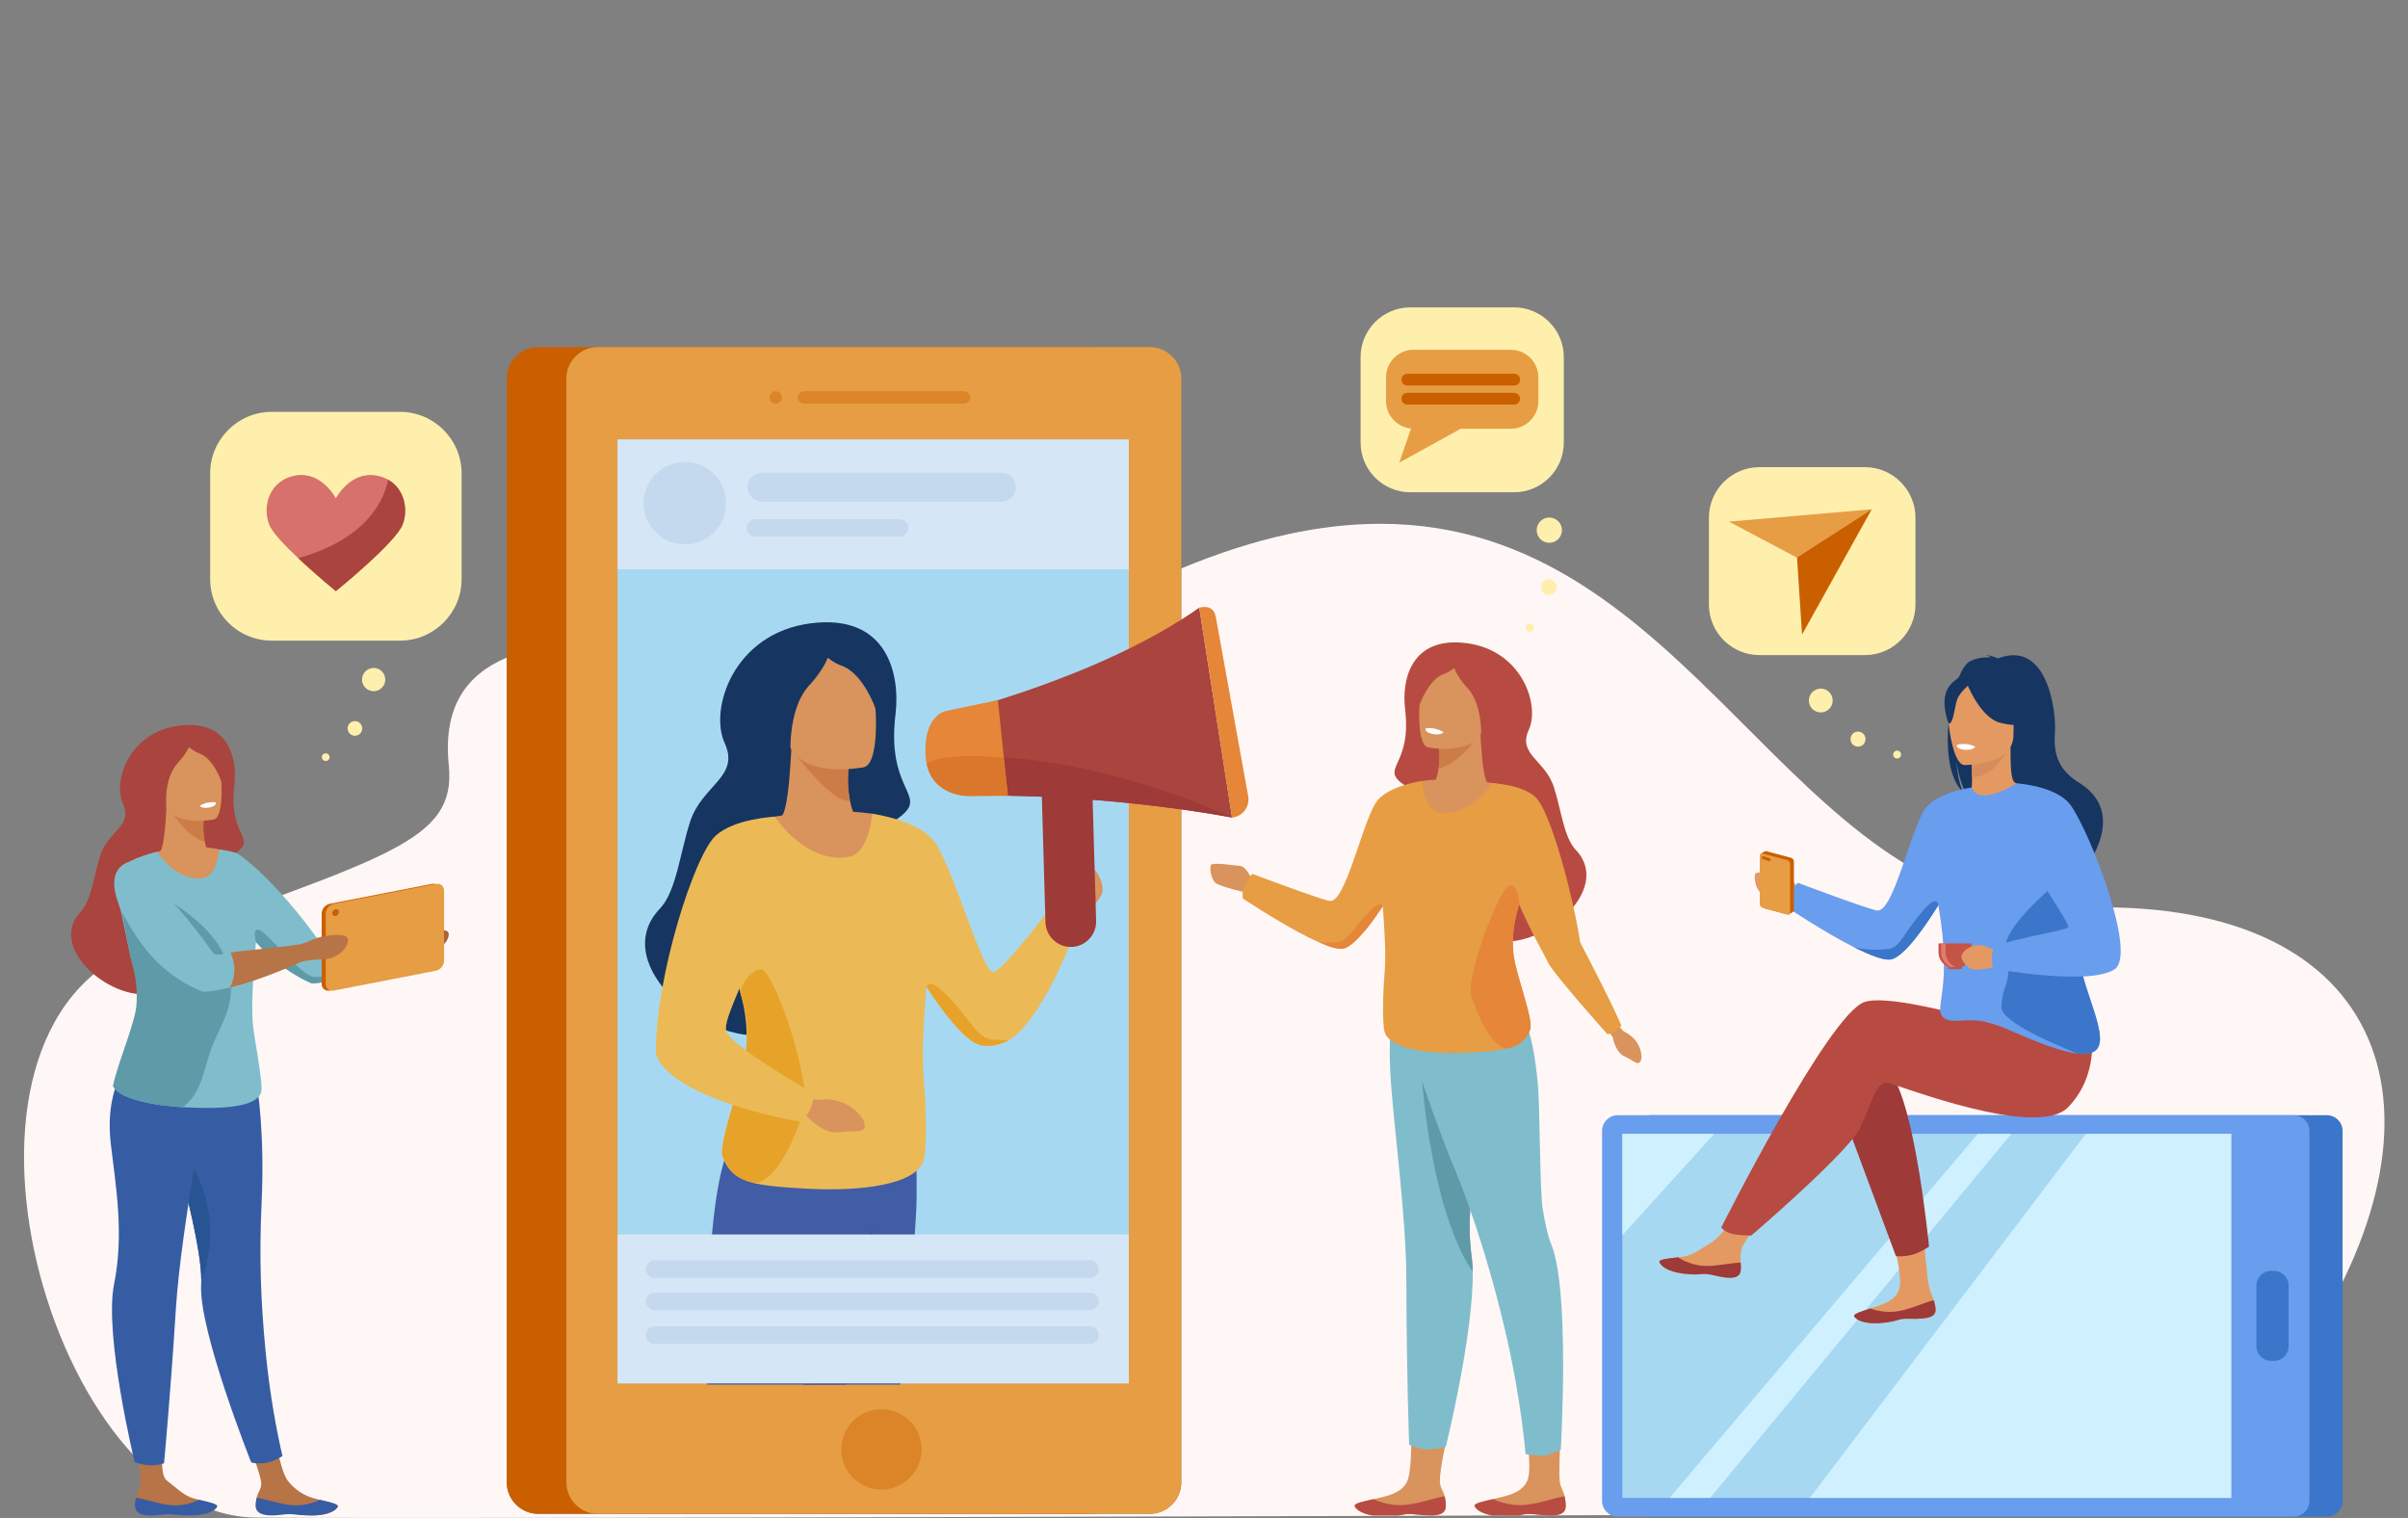 <?xml version="1.0" encoding="UTF-8" standalone="no"?>
<!-- Created with Inkscape (http://www.inkscape.org/) -->

<svg
   xmlns:dc="http://purl.org/dc/elements/1.1/"
   xmlns:cc="http://creativecommons.org/ns#"
   xmlns:rdf="http://www.w3.org/1999/02/22-rdf-syntax-ns#"
   xmlns:svg="http://www.w3.org/2000/svg"
   xmlns="http://www.w3.org/2000/svg"
   xmlns:sodipodi="http://sodipodi.sourceforge.net/DTD/sodipodi-0.dtd"
   xmlns:inkscape="http://www.inkscape.org/namespaces/inkscape"
   version="1.1"
   id="svg2274"
   xml:space="preserve"
   width="4600"
   height="2900"
   viewBox="0 0 4600 2900"
   sodipodi:docname="nostri_libri.svg"
   inkscape:version="0.92.4 (5da689c313, 2019-01-14)"><rect x="0" y="0" width="4600" height="2900" fill="#808080" stroke="none"/><defs
     id="defs2278"><clipPath
       clipPathUnits="userSpaceOnUse"
       id="clipPath2370"><path
         d="M 9847.74,3539.3 H 16785.9 V 16346.6 H 9847.74 Z"
         id="path2368"
         inkscape:connector-curvature="0" /></clipPath></defs><sodipodi:namedview
     pagecolor="#ffffff"
     bordercolor="#666666"
     borderopacity="1"
     objecttolerance="10"
     gridtolerance="10"
     guidetolerance="10"
     inkscape:pageopacity="0"
     inkscape:pageshadow="2"
     inkscape:window-width="1699"
     inkscape:window-height="1056"
     id="namedview2276"
     showgrid="false"
     fit-margin-top="0"
     fit-margin-left="0"
     fit-margin-right="0"
     fit-margin-bottom="0"
     inkscape:zoom="0.15171429"
     inkscape:cx="2421.6824"
     inkscape:cy="199.11111"
     inkscape:window-x="129"
     inkscape:window-y="0"
     inkscape:window-maximized="1"
     inkscape:current-layer="g2282" /><g
     id="g2282"
     inkscape:groupmode="layer"
     inkscape:label="ink_ext_XXXXXX"
     transform="matrix(1.333,0,0,-1.333,-239.044,3125.253)"><g
       id="g10083"
       transform="matrix(1.056,0,0,1.056,-59.111,-345.733)"
       style="stroke-width:0.947"><path
         inkscape:connector-curvature="0"
         id="path2292"
         style="fill:#fff7f6;fill-opacity:1;fill-rule:nonzero;stroke:none;stroke-width:0.203"
         d="m 789.359,487.584 c -100.72,0 -176.571,0.15 -216.267,0.5 -277.107,2.45 -463.052,660.011 -155.956,774.481 328.959,122.615 428.501,141.251 417.681,246.79 -8.039,78.439 23.535,122.57 78.699,145.857 V 535.884 c 0,-23.48 19.219,-42.7 42.705,-42.7 h 80.891 v 0 h 749.096 c 23.48,0 42.7,19.22 42.7,42.7 V 1776.168 c 102.429,42.623 191.361,60.6 270.139,60.6 212.288,0 351.004,-130.568 481.776,-261.113 130.815,-130.562 253.706,-261.13 434.499,-261.119 6.531,0 13.148,0.18 19.85,0.52 15.246,0.79 30.064,1.18 44.497,1.18 395.955,0 489.81,-293.051 255.034,-625.552 -134.305,-190.239 -448.654,-197.709 -448.654,-197.709 0,0 -1494.291,-5.39 -2096.691,-5.39"
         inkscape:label="nuvola" /><path
         d="m 572.929,502.894 c 0.934,-11.56 17.251,-11.56 35.75,-9.28 18.499,2.29 13.611,-2.43 39.538,-2.6 25.926,-0.17 34.798,8.46 36.025,12.18 1.095,3.29 -11.412,5.97 -24.792,9.12 -1.684,0.39 -3.373,0.8 -5.062,1.21 -15.089,3.72 -28.128,11.88 -38.104,24.67 -11.246,14.41 -21.525,80.02 -21.525,80.02 l -40.515,-7.56 c 0,0 23.583,-56.24 26.002,-74.68 1.085,-8.28 -4.8,-13.8 -6.179,-21.04 -0.738,-3.94 -1.472,-7.97 -1.138,-12.04"
         style="fill:#b77446;fill-opacity:1;fill-rule:nonzero;stroke:none;stroke-width:0.095"
         id="path2294"
         inkscape:connector-curvature="0" /><path
         d="m 607.346,491.884 c 18.499,2.29 14.944,-0.7 40.871,-0.87 25.926,-0.17 34.798,8.46 36.025,12.18 1.095,3.29 -11.412,5.97 -24.792,9.12 l -0.158,-0.25 c 0,0 -16.625,-9.08 -37.99,-7.09 -17.413,1.61 -35.221,8.75 -47.235,9.96 -0.738,-3.94 -1.472,-7.97 -1.138,-12.04 0.934,-11.56 15.918,-13.3 34.417,-11.01"
         style="fill:#365da4;fill-opacity:1;fill-rule:nonzero;stroke:none;stroke-width:0.095"
         id="path2296"
         inkscape:connector-curvature="0" /><path
         d="m 609.153,571.594 c 0,0 -10.612,-7.02 -20.59,-8.84 -14.966,-2.72 -21.913,0.3 -21.913,0.3 0,0 -71.982,180.73 -67.873,241.8 0.1,1.47 0.154,3.03 0.173,4.68 0.117,10.6 -1.407,24.72 -4.037,40.97 -0.97,5.96 -2.086,12.2 -3.329,18.66 -2.884,15.06 -6.458,31.3 -10.385,47.87 -1.724,7.29 -3.529,14.64 -5.361,21.99 -18.095,72.26 -40.208,143.48 -40.208,143.48 0,0 129.895,42.43 137.242,2.77 2.821,-15.22 12.208,-76.12 7.982,-169.23 -3.411,-74.96 -1.207,-133.43 5.269,-201.28 5.697,-59.59 15.438,-110.85 23.03,-143.17"
         style="fill:#365da4;fill-opacity:1;fill-rule:nonzero;stroke:none;stroke-width:0.095"
         id="path2298"
         inkscape:connector-curvature="0" /><path
         d="m 498.95,809.534 c 0.117,10.6 -1.407,24.72 -4.037,40.97 -0.97,5.96 -2.086,12.2 -3.329,18.66 -2.884,15.06 -6.458,31.3 -10.385,47.87 -1.724,7.29 -3.529,14.64 -5.361,21.99 2.567,22.05 4.635,37.18 4.635,37.18 0,0 53.932,-73.25 18.477,-166.67"
         style="fill:#285493;fill-opacity:1;fill-rule:nonzero;stroke:none;stroke-width:0.095"
         id="path2300"
         inkscape:connector-curvature="0" /><path
         d="m 409.059,502.894 c 0.935,-11.56 17.252,-11.56 35.75,-9.28 18.499,2.29 13.612,-2.43 39.538,-2.6 25.927,-0.17 34.799,8.46 36.026,12.18 1.095,3.29 -11.412,5.97 -24.793,9.12 -1.683,0.39 -3.372,0.8 -5.061,1.21 -15.09,3.72 -25.146,14.92 -38.105,24.67 -12.275,9.23 -3.687,54.02 -3.687,54.02 l -38.095,13.6 c 0,0 5.745,-45.05 5.745,-69.84 0,-8.35 -4.8,-13.8 -6.179,-21.04 -0.738,-3.94 -1.473,-7.97 -1.139,-12.04"
         style="fill:#b77446;fill-opacity:1;fill-rule:nonzero;stroke:none;stroke-width:0.095"
         id="path2302"
         inkscape:connector-curvature="0" /><path
         d="m 442.784,491.754 c 18.499,2.29 15.637,-0.57 41.563,-0.74 25.927,-0.17 34.799,8.46 36.026,12.18 1.095,3.29 -11.412,5.97 -24.793,9.12 l -0.157,-0.25 c 0,0 -16.626,-9.08 -37.99,-7.09 -17.413,1.61 -35.222,8.75 -47.235,9.96 -0.738,-3.94 -1.473,-7.97 -1.139,-12.04 0.935,-11.56 15.225,-13.42 33.725,-11.14"
         style="fill:#365da4;fill-opacity:1;fill-rule:nonzero;stroke:none;stroke-width:0.095"
         id="path2304"
         inkscape:connector-curvature="0" /><path
         d="m 513.876,1096.644 c 0,0 -42.261,-210.63 -49.4,-325.26 -7.139,-114.63 -16.051,-209.54 -16.051,-209.54 0,0 -9.222,-3.33 -19.804,-2.72 -11.172,0.64 -20.029,4.08 -20.029,4.08 0,0 -41.886,172.47 -28.013,241.51 13.873,69.04 2.316,132.72 -4.343,189.98 -9.549,82.11 27.191,120.27 52.839,146.29 25.963,26.33 84.801,-44.34 84.801,-44.34"
         style="fill:#365da4;fill-opacity:1;fill-rule:nonzero;stroke:none;stroke-width:0.095"
         id="path2306"
         inkscape:connector-curvature="0" /><path
         d="m 543.827,1482.414 c 4.199,34.29 -6.51,89.16 -74.952,80.4 -68.442,-8.77 -90.01,-76.04 -76.207,-105.94 13.803,-29.91 -19.87,-37.12 -30.442,-69.28 -9.081,-27.63 -12.247,-61.94 -26.942,-77.33 -47.381,-49.64 45.487,-125.97 101.472,-109.87 101.974,29.31 115.109,33.69 111.488,113.81 -1.855,41.05 -33.793,56.96 -13.514,68.84 48.987,28.69 -0.404,21.78 9.097,99.37"
         style="fill:#aa443e;fill-opacity:1;fill-rule:nonzero;stroke:none;stroke-width:0.095"
         id="path2308"
         inkscape:connector-curvature="0" /><path
         d="m 523.108,1372.294 -20.244,-30.37 -40.789,2.01 -18.84,48.7 c 0,0 5.812,1.11 8.519,61.84 l 50.91,-15.53 c 0,0 -2.706,-15.84 0.902,-33.08 2.505,-12.02 8.017,-24.85 19.542,-33.57"
         style="fill:#d9935c;fill-opacity:1;fill-rule:nonzero;stroke:none;stroke-width:0.095"
         id="path2310"
         inkscape:connector-curvature="0" /><path
         d="m 528.784,1393.724 c -2.619,0 -50.579,16.04 -119.059,-11.85 0,0 32.511,-186 18.546,-221.5 -13.965,-35.49 -19.273,-67 -19.273,-67 l 151.496,-1.88 c 0,0 -2.118,121.84 4.865,164.97 6.982,43.12 -36.575,137.26 -36.575,137.26"
         style="fill:#d9935c;fill-opacity:1;fill-rule:nonzero;stroke:none;stroke-width:0.095"
         id="path2312"
         inkscape:connector-curvature="0" /><path
         d="m 780.399,1268.564 c -0.453,5.3 -2.119,6.51 -2.119,6.51 -48.435,-7.12 -80.538,-6.72 -96.266,-9.78 -12.354,-2.4 -17.405,-2.74 -19.528,0.25 -66.911,94.09 -114.267,123.64 -114.267,123.64 0,0 -5.052,3 -24.807,5.72 0,0 -2.839,-35.77 -21.225,-38.81 -31.8,-5.24 -55.577,23.91 -63.06,35.63 0,0 -38.363,-9.24 -49.084,-21.45 -7.701,-8.78 -6.694,-29.79 -4.408,-43 0.725,-4.19 1.578,-7.6 2.322,-9.57 2.258,-5.98 10.811,-49.85 14.711,-67.31 0.091,-0.44 0.182,-0.85 0.263,-1.23 0.273,-1.17 0.509,-2.19 0.726,-3.05 l 0.019,-0.07 c 0.226,-0.93 0.417,-1.66 0.571,-2.13 0.091,-0.28 0.181,-0.57 0.272,-0.85 l 0.018,-0.06 c 5.633,-17.96 9.025,-36.26 7.03,-58.71 -0.237,-2.64 -0.844,-5.82 -1.742,-9.41 -5.088,-26.08 -26.231,-77.51 -30.621,-101.12 2.531,-5.33 8.263,-9.55 15.238,-12.92 9.097,-4.39 20.281,-7.32 29.188,-9.36 6.893,-1.58 17.496,-3.36 29.723,-4.73 6.485,-0.73 13.433,-1.34 20.508,-1.75 0.998,-0.07 1.986,-0.12 2.984,-0.16 45.642,-2.27 96.743,-1.15 103.401,20.55 3.193,10.41 -9.533,73 -11.229,91.61 -2.964,32.67 1.868,77.41 4.051,112.05 37.455,-41.27 76.112,-56.12 76.112,-56.12 9.251,0.44 19.909,2.17 31.057,4.67 11.972,2.67 24.516,6.23 36.516,10.04 33.923,10.74 65.817,25.77 65.817,25.77 0,0 -1.173,3.46 -2.171,15.15"
         style="fill:#80bdcc;fill-opacity:1;fill-rule:nonzero;stroke:none;stroke-width:0.095"
         id="path2314"
         inkscape:connector-curvature="0" /><path
         d="m 509.244,1114.784 c -8.644,-29.33 -13.669,-53.46 -35.383,-69.78 -7.075,0.41 -14.023,1.02 -20.508,1.75 -12.227,1.37 -22.83,3.15 -29.723,4.73 -8.907,2.04 -20.091,4.97 -29.188,9.36 -6.975,3.37 -12.707,7.59 -15.238,12.92 4.39,23.61 25.533,75.04 30.621,101.12 0.499,2.54 0.843,4.84 1.007,6.84 1.887,23.37 -1.143,42.56 -6.295,61.28 l -0.018,0.06 c -0.281,0.99 -0.563,1.98 -0.843,2.98 l -0.019,0.07 c -0.182,0.65 -0.426,1.69 -0.726,3.05 -0.081,0.38 -0.172,0.79 -0.263,1.23 -3.483,16.55 -12.598,68.47 -14.92,75.24 -0.735,2.14 -1.56,5.82 -2.277,10.34 l 18.241,17.55 c 0,0 104.652,-44.69 127.709,-106.33 23.056,-61.64 -9.76,-90.35 -22.177,-132.41"
         style="fill:#5f9aa8;fill-opacity:1;fill-rule:nonzero;stroke:none;stroke-width:0.095"
         id="path2316"
         inkscape:connector-curvature="0" /><path
         d="m 716.753,1227.644 c -23.165,-7.35 -48.371,-13.79 -67.573,-14.71 0,0 -38.425,14.22 -76.112,56.12 -1.587,7.12 -3.869,19.89 4.757,16.45 12.099,-4.84 56.842,-62.29 73.776,-63.5 12.119,-0.86 46.567,3.23 65.152,5.64"
         style="fill:#5f9aa8;fill-opacity:1;fill-rule:nonzero;stroke:none;stroke-width:0.095"
         id="path2318"
         inkscape:connector-curvature="0" /><path
         d="m 634.1,1244.004 c 0,0 -51.587,-25.91 -96.312,-36.63 -12.871,-3.09 -25.27,-5.27 -35.846,-5.77 0,0 -48.099,14.79 -84.806,66.21 -70.903,99.32 -16.164,110.03 -16.164,110.03 0,0 47.365,-29.55 114.268,-123.64 2.339,-3.29 8.217,-2.54 23.437,0.53 16.254,3.28 48.607,2.89 93.27,9.45 0,0 0.753,-1.66 1.206,-6.96 1.006,-11.69 0.947,-13.22 0.947,-13.22"
         style="fill:#80bdcc;fill-opacity:1;fill-rule:nonzero;stroke:none;stroke-width:0.095"
         id="path2320"
         inkscape:connector-curvature="0" /><path
         d="m 782.57,1253.414 c 0,0 -31.894,-15.03 -65.817,-25.77 -12,-3.81 -24.544,-7.37 -36.516,-10.04 -4.808,21.37 -1.488,38.04 1.777,47.69 15.728,3.06 49.342,3.27 97.778,10.38 l 2.778,-22.26"
         style="fill:#a86337;fill-opacity:1;fill-rule:nonzero;stroke:none;stroke-width:0.095"
         id="path2322"
         inkscape:connector-curvature="0" /><path
         d="m 767.698,1272.664 c 0,0 12.251,2.38 22.461,7.49 10.208,5.1 37.434,8.5 43.219,3.06 5.785,-5.45 -6.126,-27.57 -30.969,-28.25 -24.842,-0.68 -31.989,-4.76 -31.989,-4.76 l -2.722,22.46"
         style="fill:#a86337;fill-opacity:1;fill-rule:nonzero;stroke:none;stroke-width:0.095"
         id="path2324"
         inkscape:connector-curvature="0" /><path
         d="m 811.869,1348.024 -138.511,-26.92 c -6.065,-1.18 -11.026,-7.11 -11.026,-13.17 v -95.73 c 0,-6.06 4.961,-10.06 11.026,-8.88 l 138.511,26.93 c 6.064,1.17 11.026,7.1 11.026,13.16 v 95.73 c 0,6.06 -4.962,10.06 -11.026,8.88"
         style="fill:#ca5f00;fill-opacity:1;fill-rule:nonzero;stroke:none;stroke-width:0.095"
         id="path2326"
         inkscape:connector-curvature="0" /><path
         d="m 817.387,1348.024 -138.511,-26.92 c -6.064,-1.18 -11.026,-7.11 -11.026,-13.17 v -95.73 c 0,-6.06 4.962,-10.06 11.026,-8.88 l 138.511,26.93 c 6.064,1.17 11.026,7.1 11.026,13.16 v 95.73 c 0,6.06 -4.962,10.06 -11.026,8.88"
         style="fill:#e69d43;fill-opacity:1;fill-rule:nonzero;stroke:none;stroke-width:0.095"
         id="path2328"
         inkscape:connector-curvature="0" /><path
         d="m 681.178,1313.624 c -2.501,-0.49 -4.528,-2.91 -4.528,-5.41 0,-2.5 2.027,-4.13 4.528,-3.65 2.501,0.49 4.527,2.91 4.527,5.41 0,2.5 -2.026,4.13 -4.527,3.65"
         style="fill:#ca5f00;fill-opacity:1;fill-rule:nonzero;stroke:none;stroke-width:0.095"
         id="path2330"
         inkscape:connector-curvature="0" /><path
         d="m 696.622,1275.844 c -6.176,5.81 -35.24,2.18 -46.14,-3.27 -6.372,-3.19 -13.485,-5.38 -18.298,-6.65 l -0.011,0.08 c -44.661,-6.56 -77.242,-7.99 -93.496,-11.27 5.088,-10.98 8.925,-27.95 -0.889,-47.36 42.715,10.23 92.77,33.09 97.185,35.12 5.012,1.28 13.898,2.79 28.588,3.19 26.521,0.73 39.237,24.35 33.061,30.16"
         style="fill:#b77446;fill-opacity:1;fill-rule:nonzero;stroke:none;stroke-width:0.095"
         id="path2332"
         inkscape:connector-curvature="0" /><path
         d="m 503.566,1405.864 c -21.046,1.71 -51.812,48.61 -51.812,48.61 l 50.91,-15.53 c 0,0 -2.706,-15.84 0.902,-33.08"
         style="fill:#cc7c46;fill-opacity:1;fill-rule:nonzero;stroke:none;stroke-width:0.095"
         id="path2334"
         inkscape:connector-curvature="0" /><path
         d="m 515.999,1435.494 c 0,0 -60.962,-12.24 -68.002,25.84 -7.039,38.08 -19.649,62.15 18.976,71.58 38.625,9.42 48.895,-3.71 54.336,-15.84 5.442,-12.15 10.366,-77.41 -5.31,-81.58"
         style="fill:#d9935c;fill-opacity:1;fill-rule:nonzero;stroke:none;stroke-width:0.095"
         id="path2336"
         inkscape:connector-curvature="0" /><path
         d="m 522.076,1539.734 c -30.073,29.63 -57.785,14.8 -53.367,8.84 -10.421,-0.32 -23.425,-3.19 -32.723,-13.65 -18.027,-20.28 15.61,-83.66 15.61,-83.66 0,0 -4.628,38.94 15.421,60.86 7.949,8.69 12.571,15.96 15.264,21.57 4.196,-3.58 8.853,-6.64 13.799,-8.38 19.397,-6.81 30.056,-38.01 30.056,-38.01 6.939,14.56 8.896,39.66 -4.06,52.43"
         style="fill:#aa443e;fill-opacity:1;fill-rule:nonzero;stroke:none;stroke-width:0.095"
         id="path2338"
         inkscape:connector-curvature="0" /><path
         d="m 497.006,1454.234 c 0,0 1.631,-4.52 13.107,-2.47 0,0 9.636,1.72 8.749,6.8 0,0 -9.83,2.54 -21.856,-4.33"
         style="fill:#ffffff;fill-opacity:1;fill-rule:nonzero;stroke:none;stroke-width:0.095"
         id="path2340"
         inkscape:connector-curvature="0" /><path
         inkscape:connector-curvature="0"
         id="path2344"
         style="fill:#ca5f00;fill-opacity:1;fill-rule:nonzero;stroke:none;stroke-width:0.102"
         d="M 1705.313,2076.605 H 956.218 c -23.485,0 -42.703,-19.211 -42.703,-42.699 V 535.884 c 0,-23.48 19.218,-42.7 42.703,-42.7 h 749.095 c 23.477,0 42.699,19.22 42.699,42.7 V 2033.906 c 0,23.488 -19.222,42.699 -42.699,42.699" /><path
         inkscape:connector-curvature="0"
         id="path2348"
         style="fill:#e69d43;fill-opacity:1;fill-rule:nonzero;stroke:none;stroke-width:0.102"
         d="m 1786.208,2076.605 h -749.098 c -23.485,0 -42.701,-19.211 -42.701,-42.699 V 535.884 c 0,-23.48 19.216,-42.7 42.701,-42.7 h 749.098 c 23.477,0 42.699,19.22 42.699,42.7 V 2033.906 c 0,23.488 -19.222,42.699 -42.699,42.699" /><path
         inkscape:connector-curvature="0"
         id="path2352"
         style="fill:#db8428;fill-opacity:1;fill-rule:nonzero;stroke:none;stroke-width:0.099"
         d="m 1533.956,1999.792 h -216.927 c -4.642,0 -8.439,3.797 -8.439,8.439 0,4.642 3.797,8.439 8.439,8.439 h 216.927 c 4.642,0 8.439,-3.797 8.439,-8.439 0,-4.642 -3.797,-8.439 -8.439,-8.439" /><path
         inkscape:connector-curvature="0"
         id="path2356"
         style="fill:#db8428;fill-opacity:1;fill-rule:nonzero;stroke:none;stroke-width:0.099"
         d="m 1278.496,1999.792 c -4.642,0 -8.439,3.797 -8.439,8.439 0,4.642 3.797,8.439 8.439,8.439 4.642,0 8.439,-3.797 8.439,-8.439 0,-4.642 -3.797,-8.439 -8.439,-8.439" /><path
         d="m 1421.996,526.234 c -30.07,0 -54.44,24.37 -54.44,54.44 0,30.06 24.37,54.43 54.44,54.43 30.06,0 54.43,-24.37 54.43,-54.43 0,-30.07 -24.37,-54.44 -54.43,-54.44"
         style="fill:#db8428;fill-opacity:1;fill-rule:nonzero;stroke:none;stroke-width:0.095"
         id="path2358"
         inkscape:connector-curvature="0" /><path
         inkscape:connector-curvature="0"
         id="path2362"
         style="fill:#a6d9f1;fill-opacity:1;fill-rule:nonzero;stroke:none;stroke-width:0.098"
         d="M 1757.686,670.314 H 1063.87 V 1951.053 h 693.816 V 670.314" /><path
         inkscape:connector-curvature="0"
         id="path2374"
         style="fill:#d5e7f7;fill-opacity:1;fill-rule:nonzero;stroke:none;stroke-width:0.098"
         d="m 1757.686,1775.007 h -693.816 v 176.046 h 693.816 v -176.046" /><path
         d="m 1099.206,1864.754 c 0,30.87 25.03,55.9 55.91,55.9 30.87,0 55.9,-25.03 55.9,-55.9 0,-30.87 -25.03,-55.9 -55.9,-55.9 -30.88,0 -55.91,25.03 -55.91,55.9"
         style="fill:#c4d9ed;fill-opacity:1;fill-rule:nonzero;stroke:none;stroke-width:0.095"
         id="path2376"
         inkscape:connector-curvature="0" /><path
         d="m 1584.756,1866.774 h -324.96 c -10.81,0 -19.65,8.84 -19.65,19.65 0,10.81 8.84,19.65 19.65,19.65 h 324.96 c 10.81,0 19.65,-8.84 19.65,-19.65 0,-10.81 -8.84,-19.65 -19.65,-19.65"
         style="fill:#c4d9ed;fill-opacity:1;fill-rule:nonzero;stroke:none;stroke-width:0.095"
         id="path2378"
         inkscape:connector-curvature="0" /><path
         d="m 1446.476,1819.414 h -195.52 c -6.5,0 -11.82,5.32 -11.82,11.82 0,6.51 5.32,11.83 11.82,11.83 h 195.52 c 6.5,0 11.82,-5.32 11.82,-11.83 0,-6.5 -5.32,-11.82 -11.82,-11.82"
         style="fill:#c4d9ed;fill-opacity:1;fill-rule:nonzero;stroke:none;stroke-width:0.095"
         id="path2380"
         inkscape:connector-curvature="0" /><path
         inkscape:connector-curvature="0"
         id="path2384"
         style="fill:#d9935c;fill-opacity:1;fill-rule:nonzero;stroke:none;stroke-width:0.096"
         d="m 1661.827,1299.043 c 0,0 -6.067,29.275 3.624,37.148 9.681,7.874 39.055,35.088 44.547,31.969 5.491,-3.119 14.486,-21.572 11.558,-32.393 -2.947,-10.826 -39.944,-49.974 -39.944,-49.974 l -19.785,13.25" /><path
         d="m 1469.026,901.244 c -3.09,-60.15 -13.58,-145.98 -21.37,-232.74 h -131.55 c -2.83,23.26 -6.94,45.93 -11.48,68.06 -7.37,35.86 -15.85,70.35 -21.79,103.72 -11.97,67.17 -9.73,119.67 0.64,160.41 8.89,34.98 23.78,61.29 40.8,80.79 37.3,42.73 141.16,-40.78 141.16,-40.78 0,0 6.65,-79.66 3.59,-139.46"
         style="fill:#415da5;fill-opacity:1;fill-rule:nonzero;stroke:none;stroke-width:0.095"
         id="path2386"
         inkscape:connector-curvature="0" /><path
         d="m 1409.276,882.124 c 0,0 -0.03,-0.43 -0.09,-1.26 -0.94,-12.34 -9.22,-113.39 -35.22,-212.36 h -57.86 c -2.83,23.26 -6.94,45.93 -11.48,68.06 9.86,58.02 19.23,104.1 19.23,104.1 l 85.42,41.46"
         style="fill:#355493;fill-opacity:1;fill-rule:nonzero;stroke:none;stroke-width:0.095"
         id="path2388"
         inkscape:connector-curvature="0" /><path
         d="m 1416.986,906.584 c -1.42,-5.7 -4.19,-14.72 -7.8,-25.72 -14.84,-45.09 -43.94,-123.45 -52.23,-143.03 -9.7,-22.92 -18.85,-46.1 -27.47,-69.33 h -143.97 c 2.97,55.85 3.7,171.81 6.39,202.69 10.82,124.14 34.31,136.22 34.31,136.22 l 57.26,-6.72 133.43,-15.66 c 0,0 21.9,9.47 0.08,-78.45"
         style="fill:#415da5;fill-opacity:1;fill-rule:nonzero;stroke:none;stroke-width:0.095"
         id="path2390"
         inkscape:connector-curvature="0" /><path
         d="m 1441.076,1578.394 c 6.44,52.6 -9.99,136.77 -114.97,123.32 -104.99,-13.45 -138.07,-116.63 -116.9,-162.51 21.17,-45.87 -30.48,-56.94 -46.7,-106.27 -13.93,-42.38 -18.78,-95 -41.32,-118.62 -72.683,-76.14 69.77,-193.23 155.65,-168.54 156.42,44.98 176.57,51.69 171.02,174.59 -2.85,62.97 -51.84,87.37 -20.73,105.59 75.14,44.01 -0.62,33.41 13.95,152.44"
         style="fill:#163560;fill-opacity:1;fill-rule:nonzero;stroke:none;stroke-width:0.095"
         id="path2392"
         inkscape:connector-curvature="0" /><path
         d="m 1409.306,1409.524 -31.14,-46.67 -62.47,3.05 -28.9,74.77 c 0,0 5.38,0.98 9.78,45.41 1.08,11.67 2.16,26.3 3.14,44.7 v 0.18 c 0,1.52 0.09,3.05 0.18,4.58 l 8.08,-2.43 70.01,-21.36 c 0,0 -0.36,-2.33 -0.81,-6.37 -0.81,-8.89 -1.61,-25.94 2.07,-44.16 3.77,-18.49 12.2,-38.24 30.06,-51.7"
         style="fill:#d9935c;fill-opacity:1;fill-rule:nonzero;stroke:none;stroke-width:0.095"
         id="path2394"
         inkscape:connector-curvature="0" /><path
         d="m 1409.516,1443.334 c -4.02,0 -72.19,13.88 -187.33,-15.58 0,0 63.06,-288.9 41.63,-343.35 -21.42,-54.46 -29.56,-102.78 -29.56,-102.78 l 232.39,-2.89 c 0,0 -3.25,186.9 7.46,253.05 10.71,66.15 -64.59,211.55 -64.59,211.55"
         style="fill:#d9935c;fill-opacity:1;fill-rule:nonzero;stroke:none;stroke-width:0.095"
         id="path2396"
         inkscape:connector-curvature="0" /><path
         d="m 1660.616,1328.204 c 0,0 -74.22,-100.7 -87.33,-99.71 -14.09,1.16 -49.45,126.28 -76.2,172.42 -18.75,32.2 -83.34,41.82 -87.56,42.42 h -0.01 v 0 c -0.13,0.02 -0.21,0.03 -0.21,0.03 l 0.16,-0.64 c -0.56,-5.95 -5.82,-53.73 -32.27,-58.1 -48.77,-8.05 -88.07,36.64 -99.56,54.62 0,0 -56.01,-14.14 -72.46,-32.88 -15.57,-17.74 5.74,-149.22 10.47,-161.83 4.09,-10.82 7.96,-21.38 11.32,-31.99 8.91,-28 14.35,-56.44 11.22,-91.46 -3.39,-38.24 -39.12,-125.63 -31.39,-144.24 8.09,-19.55 19.35,-29.46 43.97,-35.11 16.97,-3.91 40.29,-5.79 73.3,-7.44 70.01,-3.47 145.03,5.32 155.24,38.61 4.9,15.97 3.01,77.78 0.42,106.31 -3.41,37.51 -0.12,85.37 3.16,129.36 0.16,-0.24 0.31,-0.48 0.47,-0.73 l 0.09,-0.09 c 7.54,-11.57 16.25,-23.96 25.13,-35.54 13.46,-17.32 27.47,-32.49 39.4,-39.49 2.97,-1.71 5.75,-2.87 8.35,-3.5 7.9,-1.88 23.43,-1.88 38.5,6.73 2.43,1.35 4.94,3.05 7.36,4.94 43.98,34.91 83.12,143.96 83.12,143.96 4.21,25.4 -24.69,43.35 -24.69,43.35"
         style="fill:#ebba56;fill-opacity:1;fill-rule:nonzero;stroke:none;stroke-width:0.095"
         id="path2398"
         inkscape:connector-curvature="0" /><path
         d="m 1206.796,976.844 c 8.09,-19.55 19.35,-29.46 43.97,-35.11 32.91,6.33 54.62,66.89 65.79,96.7 12.89,34.34 -40.12,195.42 -58.64,193.81 -13.76,-1.19 -26.9,-20.3 -27.36,-31.8 8.91,-28 10.76,-44.34 7.63,-79.36 -3.39,-38.24 -39.12,-125.63 -31.39,-144.24"
         style="fill:#e7a329;fill-opacity:1;fill-rule:nonzero;stroke:none;stroke-width:0.095"
         id="path2400"
         inkscape:connector-curvature="0" /><path
         d="m 1594.826,1135.954 c -15.07,-8.61 -30.6,-8.61 -38.5,-6.73 -2.6,0.63 -5.38,1.79 -8.35,3.5 -11.93,7 -25.94,22.17 -39.4,39.49 -8.88,11.58 -17.59,23.97 -25.13,35.54 1.71,6.29 7.9,9.25 27.91,-11.3 33.66,-34.56 39.85,-57.72 61.22,-59.51 7.36,-0.63 14.81,-0.99 22.25,-0.99"
         style="fill:#e7a329;fill-opacity:1;fill-rule:nonzero;stroke:none;stroke-width:0.095"
         id="path2402"
         inkscape:connector-curvature="0" /><path
         d="m 1379.246,1461.224 c -22.17,-6.1 -76.3,65.25 -79.53,69.56 l -0.18,0.18 h 0.18 l 8.26,2.15 70.01,-21.36 c 0,0 -0.36,-2.33 -0.81,-6.37 -0.81,-8.89 -1.61,-25.94 2.07,-44.16"
         style="fill:#cc7c46;fill-opacity:1;fill-rule:nonzero;stroke:none;stroke-width:0.095"
         id="path2404"
         inkscape:connector-curvature="0" /><path
         d="m 1398.386,1506.424 c 0,0 -93.51,-18.78 -104.31,39.63 -10.8,58.42 -30.14,95.33 29.11,109.79 59.25,14.46 75,-5.68 83.35,-24.3 8.35,-18.62 15.9,-118.73 -8.15,-125.12"
         style="fill:#d9935c;fill-opacity:1;fill-rule:nonzero;stroke:none;stroke-width:0.095"
         id="path2406"
         inkscape:connector-curvature="0" /><path
         d="m 1407.716,1666.314 c -46.13,45.46 -86.49,18.81 -76.46,6.64 -16.64,0.29 -39.46,-3.18 -55.28,-20.98 -27.65,-31.11 22.84,-136.58 22.84,-136.58 0,0 -6,67.98 24.76,101.6 14.66,16.03 21.95,28.91 25.57,38.01 5.78,-4.61 12.07,-8.48 18.69,-10.81 29.75,-10.44 46.1,-58.31 46.1,-58.31 10.65,22.34 13.65,60.84 -6.22,80.43"
         style="fill:#163560;fill-opacity:1;fill-rule:nonzero;stroke:none;stroke-width:0.095"
         id="path2408"
         inkscape:connector-curvature="0" /><path
         d="m 1297.946,1069.854 20.84,-10.04 c 9.22,-2.71 12.83,-5.21 18.36,-4.6 13.37,1.5 40.36,0.66 59.01,-25.41 0,0 9.44,-15.47 -3.96,-17.06 -13.39,-1.6 -8.63,0.8 -27.44,-1.83 -18.8,-2.63 -37.75,15.12 -43.64,21.53 l -21.83,8 -1.34,29.41"
         style="fill:#d9935c;fill-opacity:1;fill-rule:nonzero;stroke:none;stroke-width:0.095"
         id="path2410"
         inkscape:connector-curvature="0" /><path
         d="m 1277.636,1439.244 c 0,0 -55.28,-2.18 -80.91,-26.04 -28.98,-26.97 -80.95,-190.54 -80.95,-293.26 0,0 -1.04,-56.58 195.81,-94.71 0,0 9.43,7.82 12.98,15.37 6.27,13.36 6.26,22.55 6.26,22.55 0,0 -115.43,65.47 -119.59,86.08 -5.54,27.5 73.48,134.61 66.4,290.01"
         style="fill:#ebba56;fill-opacity:1;fill-rule:nonzero;stroke:none;stroke-width:0.095"
         id="path2412"
         inkscape:connector-curvature="0" /><path
         inkscape:connector-curvature="0"
         id="path2416"
         style="fill:#aa443e;fill-opacity:1;fill-rule:nonzero;stroke:none;stroke-width:0.106"
         d="m 1897.85,1438.031 c 0,0 -162.996,32.526 -357.926,29.892 l -11.281,53.123 -12.385,58.2 c 0,0 203.667,49.397 337.083,143.749 L 1897.85,1438.031" /><path
         inkscape:connector-curvature="0"
         id="path2420"
         style="fill:#e58638;fill-opacity:1;fill-rule:nonzero;stroke:none;stroke-width:0.107"
         d="m 1897.838,1438.019 v 0 c 14.429,1.652 24.413,14.88 21.869,28.98 l -43.919,243.319 c -2.115,11.794 -10.675,15.537 -22.457,12.676 l 44.507,-284.976" /><path
         inkscape:connector-curvature="0"
         id="path2424"
         style="fill:#9e3a38;fill-opacity:1;fill-rule:nonzero;stroke:none;stroke-width:0.106"
         d="m 1708.61,1462.21 c 111.87,-8.748 189.24,-24.179 189.24,-24.179 0,0 -185.435,89.052 -369.207,83.016 l 11.281,-53.123 c 34.534,0.469 68.086,-0.179 99.898,-1.54 -0.067,-0.982 -0.078,-1.964 -0.056,-2.968 l 4.809,-167.518 c 0.547,-18.901 16.458,-33.93 35.36,-33.39 18.902,0.549 33.931,16.459 33.396,35.37 l -4.72,164.334" /><path
         d="m 1593.606,1467.764 -52.73,-0.4 c 0.77,-0.17 -49.17,-1.43 -57.63,44.53 -0.94,3.2 -1.38,6.29 -1.44,9.86 -3.11,56.03 27.9,60.99 27.9,60.99 l 70.29,14.75 8.17,-78.38 c 0,0 0,0 -0.06,-0.27 l 5.5,-51.08"
         style="fill:#e58638;fill-opacity:1;fill-rule:nonzero;stroke:none;stroke-width:0.095"
         id="path2426"
         inkscape:connector-curvature="0" /><path
         d="m 1593.606,1467.764 -52.73,-0.4 c 0.77,-0.17 -49.17,-1.43 -57.63,44.53 32.59,16.37 104.92,7.22 104.92,7.22 0,0 0,0 -0.06,-0.27 l 5.5,-51.08"
         style="fill:#db772c;fill-opacity:1;fill-rule:nonzero;stroke:none;stroke-width:0.095"
         id="path2428"
         inkscape:connector-curvature="0" /><path
         inkscape:connector-curvature="0"
         id="path2432"
         style="fill:#d5e7f7;fill-opacity:1;fill-rule:nonzero;stroke:none;stroke-width:0.098"
         d="m 1757.686,670.215 h -693.816 v 202.1 h 693.816 V 670.215" /><path
         inkscape:connector-curvature="0"
         id="path2436"
         style="fill:#c4d9ed;fill-opacity:1;fill-rule:nonzero;stroke:none;stroke-width:0.095"
         d="m 1704.957,813.356 h -590.666 c -6.571,0 -11.947,5.381 -11.947,11.95 0,6.57 5.376,11.95 11.947,11.95 h 590.666 c 6.581,0 11.947,-5.38 11.947,-11.95 0,-6.569 -5.366,-11.95 -11.947,-11.95" /><path
         inkscape:connector-curvature="0"
         id="path2440"
         style="fill:#c4d9ed;fill-opacity:1;fill-rule:nonzero;stroke:none;stroke-width:0.095"
         d="m 1704.957,769.536 h -590.666 c -6.571,0 -11.947,5.38 -11.947,11.95 0,6.57 5.376,11.95 11.947,11.95 h 590.666 c 6.581,0 11.947,-5.38 11.947,-11.95 0,-6.57 -5.366,-11.95 -11.947,-11.95" /><path
         inkscape:connector-curvature="0"
         id="path2444"
         style="fill:#c4d9ed;fill-opacity:1;fill-rule:nonzero;stroke:none;stroke-width:0.095"
         d="m 1704.957,723.716 h -590.666 c -6.571,0 -11.947,5.381 -11.947,11.96 0,6.57 5.376,11.95 11.947,11.95 h 590.666 c 6.581,0 11.947,-5.38 11.947,-11.95 0,-6.579 -5.366,-11.96 -11.947,-11.96" /><path
         inkscape:connector-curvature="0"
         id="path2448"
         style="fill:#3b76ca;fill-opacity:1;fill-rule:nonzero;stroke:none;stroke-width:0.193"
         d="m 3383.557,489.434 h -917.309 c -11.732,0 -21.342,9.6 -21.342,21.34 v 502.07 c 0,11.74 9.61,21.34 21.342,21.34 h 917.309 c 11.732,0 21.342,-9.6 21.342,-21.34 V 510.775 c 0,-11.74 -9.61,-21.34 -21.342,-21.34" /><path
         inkscape:connector-curvature="0"
         id="path2452"
         style="fill:#699dee;fill-opacity:1;fill-rule:nonzero;stroke:none;stroke-width:0.191"
         d="m 3338.556,489.434 h -917.3 c -11.734,0 -21.335,9.6 -21.335,21.34 v 502.069 c 0,11.74 9.601,21.339 21.335,21.339 h 917.3 c 11.755,0 21.355,-9.599 21.355,-21.339 V 510.774 c 0,-11.74 -9.601,-21.34 -21.355,-21.34" /><path
         inkscape:connector-curvature="0"
         id="path2456"
         style="fill:#a6d9f1;fill-opacity:1;fill-rule:nonzero;stroke:none;stroke-width:0.185"
         d="M 3253.733,1008.864 V 514.795 H 2427.431 V 1008.864 h 826.302" /><path
         inkscape:connector-curvature="0"
         id="path2460"
         style="fill:#3b76ca;fill-opacity:1;fill-rule:nonzero;stroke:none;stroke-width:0.189"
         d="m 3311.812,700.764 h -4.071 c -10.895,0 -19.815,8.932 -19.815,19.831 v 82.429 c 0,10.901 8.92,19.831 19.815,19.831 h 4.071 c 10.915,0 19.835,-8.93 19.835,-19.831 v -82.429 c 0,-10.899 -8.92,-19.831 -19.835,-19.831" /><path
         inkscape:connector-curvature="0"
         id="path2464"
         style="fill:#cff1ff;fill-opacity:1;fill-rule:nonzero;stroke:none;stroke-width:0.185"
         d="M 3253.733,1008.864 V 514.795 H 2681.948 L 3056.438,1008.864 h 197.295" /><path
         inkscape:connector-curvature="0"
         id="path2468"
         style="fill:#cff1ff;fill-opacity:1;fill-rule:nonzero;stroke:none;stroke-width:0.167"
         d="m 2955.28,1008.863 -408.824,-494.07 h -54.912 l 418.335,494.07 h 45.401" /><path
         inkscape:connector-curvature="0"
         id="path2472"
         style="fill:#cff1ff;fill-opacity:1;fill-rule:nonzero;stroke:none;stroke-width:0.144"
         d="M 2552.099,1008.863 2427.433,871.262 v 137.601 h 124.667" /><path
         inkscape:connector-curvature="0"
         id="path2476"
         style="fill:#e49963;fill-opacity:1;fill-rule:nonzero;stroke:none;stroke-width:0.161"
         d="m 2852.606,769.885 c 0,-4.06 -2.008,-6.849 -5.411,-8.719 l -0.034,-0.02 c -6.296,-3.469 -17.322,-3.81 -29.335,-3.291 -1.548,0.061 -2.927,0.111 -4.169,0.111 -0.306,0 -0.63,0 -0.953,-0.01 -0.255,0 -0.493,-0.02 -0.749,-0.02 -11.877,-0.289 -10.618,-3.839 -33.214,-5.78 -25.744,-2.2 -35.222,5.681 -36.754,9.272 -1.259,3.039 9.767,6.5 22.12,10.439 0.613,0.191 1.191,0.39 1.804,0.57 1.633,0.529 3.284,1.07 4.934,1.599 14.701,4.89 29.165,10.691 32.772,25.561 3.828,15.78 -7.674,59.809 -7.674,59.809 l 40.803,4.4 c 0,0 3.931,-46.03 6.5,-60.369 1.378,-7.66 4.849,-13.75 6.874,-20.301 0.153,-0.459 0.289,-0.919 0.408,-1.38 1.055,-3.859 2.093,-7.8 2.076,-11.87" /><path
         inkscape:connector-curvature="0"
         id="path2480"
         style="fill:#9e3a38;fill-opacity:1;fill-rule:nonzero;stroke:none;stroke-width:0.161"
         d="m 2852.606,769.885 c 0,-4.06 -2.008,-6.849 -5.411,-8.719 l -0.034,-0.02 c -6.704,-3.1 -17.56,-3.549 -29.318,-3.219 -1.548,0.049 -2.927,0.06 -4.186,0.039 -0.306,0 -0.63,0 -0.953,-0.01 -0.255,0 -0.493,-0.02 -0.749,-0.02 -11.877,-0.289 -10.618,-3.839 -33.214,-5.78 -25.744,-2.2 -35.222,5.681 -36.754,9.272 -1.259,3.039 9.767,6.5 22.12,10.439 3.471,-1.339 19.976,-7.07 39.51,-3.369 17.169,3.23 34.235,11.78 46.503,14.638 0.153,-0.459 0.289,-0.919 0.408,-1.38 1.055,-3.859 2.093,-7.8 2.076,-11.87" /><path
         inkscape:connector-curvature="0"
         id="path2484"
         style="fill:#e49963;fill-opacity:1;fill-rule:nonzero;stroke:none;stroke-width:0.148"
         d="m 2587.85,821.962 c -2.258,-11.33 -18.405,-9.439 -36.452,-5.03 -18.047,4.41 -13.765,-0.83 -39.442,2.01 -25.677,2.839 -33.463,12.42 -34.241,16.239 -0.701,3.381 11.99,4.58 25.599,6.151 1.713,0.19 3.441,0.399 5.139,0.609 15.369,1.931 26.642,11.851 40.579,19.99 13.236,7.72 32.964,39.14 32.964,39.14 l 35.222,-2.79 c 0,0 -18.483,-28.07 -25.63,-40.269 -4.204,-7.18 -3.986,-16.671 -3.457,-24 0.265,-3.991 0.529,-8.061 -0.28,-12.051" /><path
         inkscape:connector-curvature="0"
         id="path2488"
         style="fill:#9e3a38;fill-opacity:1;fill-rule:nonzero;stroke:none;stroke-width:0.146"
         d="m 2551.402,816.933 c -18.044,4.409 -13.764,-0.83 -39.445,2.011 -25.681,2.839 -33.456,12.42 -34.241,16.24 -0.708,3.379 11.978,4.579 25.588,6.149 l 0.139,-0.26 c 0,0 15.396,-10.919 36.781,-11.439 17.413,-0.42 35.873,4.57 47.913,4.38 0.262,-3.991 0.523,-8.06 -0.277,-12.051 -2.263,-11.33 -18.414,-9.439 -36.458,-5.03" /><path
         inkscape:connector-curvature="0"
         id="path2492"
         style="fill:#e49963;fill-opacity:1;fill-rule:nonzero;stroke:none;stroke-width:0.15"
         d="m 2666.232,1339.258 c 0,0 -8.396,20.559 -17.634,21.397 -9.222,0.84 -38.601,5.455 -40.68,1.259 -2.111,-4.195 0,-19.299 6.285,-24.754 6.285,-5.454 45.315,-14.266 45.315,-14.266 l 6.714,16.364" /><path
         inkscape:connector-curvature="0"
         id="path2496"
         style="fill:#9e3a38;fill-opacity:1;fill-rule:nonzero;stroke:none;stroke-width:0.161"
         d="m 2722.831,1047.175 75.915,-204.281 c 0,0 11.669,-1.13 22.846,2.09 10.278,2.971 22.066,10.751 22.066,10.751 0,0 -18.826,196.14 -53.358,236.94 -34.515,40.8 -67.469,-45.5 -67.469,-45.5" /><path
         inkscape:connector-curvature="0"
         id="path2500"
         style="fill:#b74b42;fill-opacity:1;fill-rule:nonzero;stroke:none;stroke-width:0.174"
         d="m 3023.067,1129.813 c 0,0 -218.12,73.749 -266.75,58.05 -48.649,-15.69 -194.705,-306.261 -194.705,-306.261 0,0 3.308,-4.389 12.295,-7.76 8.362,-3.139 28.616,-2.939 28.616,-2.939 0,0 131.813,112.98 147.508,145.929 15.695,32.95 21.963,64.329 37.658,61.19 15.695,-3.13 202.424,-76.88 244.787,-32.951 42.363,43.94 31.281,101.021 31.281,101.021 l -40.691,-16.28" /><path
         inkscape:connector-curvature="0"
         id="path2504"
         style="fill:#163560;fill-opacity:1;fill-rule:nonzero;stroke:none;stroke-width:0.176"
         d="m 2889.768,1472.899 c -3.463,7.192 -7.373,19.965 -9.272,42.734 0.298,-2.26 4.226,-30.978 15.268,-47.234 45.356,-29.781 132.287,-129.219 130.574,-148.063 0,0 30.628,51.943 31.149,52.252 0,0 56.49,71.835 -10.464,112.983 -34.035,20.913 -33.849,47.752 -32.434,71.068 1.434,23.32 -9.272,123.685 -77.436,97.421 0,0 -10.948,4.86 -15.845,4.132 0,0 4.003,-0.765 6.032,-2.865 -7.894,0.467 -19.196,-0.119 -28.617,-5.478 -25.005,-14.199 -47.348,-141.599 -8.956,-176.95" /><path
         inkscape:connector-curvature="0"
         id="path2508"
         style="fill:#e49963;fill-opacity:1;fill-rule:nonzero;stroke:none;stroke-width:0.168"
         d="m 2898.442,1466.917 c -0.23,-0.101 21.903,-11.592 38.551,-7.038 15.657,4.267 25.883,24.569 25.671,24.613 -6.635,1.318 -8.545,10.429 -8.404,49.581 l -3.008,-0.589 -50.404,-9.98 c 0,0 1.15,-15.861 1.185,-30.803 0.035,-12.545 -0.725,-24.443 -3.591,-25.784" /><path
         inkscape:connector-curvature="0"
         id="path2512"
         style="fill:#d68d5d;fill-opacity:1;fill-rule:nonzero;stroke:none;stroke-width:0.167"
         d="m 2900.859,1523.503 c 0,0 1.145,-15.86 1.181,-30.803 28.21,0.795 43.1,26.523 49.214,40.783 l -50.395,-9.98" /><path
         inkscape:connector-curvature="0"
         id="path2516"
         style="fill:#163560;fill-opacity:1;fill-rule:nonzero;stroke:none;stroke-width:0.168"
         d="m 2956.477,1538.975 c 0,0 14.776,23.351 18.314,43.321 2.543,14.256 -4.73,67.099 -57.822,59.489 0,0 -15.434,-1.518 -29.925,-11.31 -11.522,-7.786 -28.165,-24.599 -9.566,-70.712 l 4.836,-15.576 74.163,-5.212" /><path
         inkscape:connector-curvature="0"
         id="path2520"
         style="fill:#e49963;fill-opacity:1;fill-rule:nonzero;stroke:none;stroke-width:0.168"
         d="m 2891.447,1509.358 c 0,0 66.721,-1.1 66.774,40.465 0.035,41.565 8.681,69.415 -33.927,71.876 -42.591,2.459 -50.882,-13.392 -54.266,-27.261 -3.402,-13.87 4.057,-83.723 21.419,-85.081" /><path
         inkscape:connector-curvature="0"
         id="path2524"
         style="fill:#163560;fill-opacity:1;fill-rule:nonzero;stroke:none;stroke-width:0.169"
         d="m 2893.909,1622.713 c 0,0 18.262,-48.764 46.314,-55.972 28.034,-7.21 40.191,0.303 40.191,0.303 0,0 -21.502,17.084 -25.97,46.907 0,0 -46.759,31.973 -60.536,8.763" /><path
         inkscape:connector-curvature="0"
         id="path2528"
         style="fill:#163560;fill-opacity:1;fill-rule:nonzero;stroke:none;stroke-width:0.164"
         d="m 2898.442,1618.758 c 0,0 -13.647,-10.886 -16.968,-21.47 -3.338,-10.585 -4.826,-32.374 -11.174,-31.632 0,0 -13.768,33.144 1.695,51.892 16.415,19.882 26.447,1.211 26.447,1.211" /><path
         inkscape:connector-curvature="0"
         id="path2532"
         style="fill:#699dee;fill-opacity:1;fill-rule:nonzero;stroke:none;stroke-width:0.175"
         d="m 3047.033,1287.403 c 6.564,27.591 -15.821,81.147 -39.183,125.483 -21.205,40.181 -43.221,72.779 -45.194,71.607 -55.926,-33.194 -60.978,-5.596 -60.978,-5.596 0,0 -50.8,-6.747 -65.183,-31.509 -19.896,-34.242 -41.562,-136.994 -62.859,-135.473 -9.773,0.699 -108.091,37.657 -108.091,37.657 0,0 -16.392,-15.345 -13.258,-34.177 0,0 48.55,-32.51 89.615,-53.26 21.721,-10.969 41.341,-18.651 50.56,-16.47 18.716,4.4 47.942,47.759 63.707,73.287 l 0.111,0.171 c 20.154,-114.059 -7.247,-140.029 6.62,-152.059 14.659,-12.699 35.569,6.05 81.612,-13.899 30.185,-13.101 72.079,-32.04 100.291,-35.33 14.788,-1.741 25.815,0.839 29.429,10.829 10.455,29.031 -39.755,106.13 -27.198,158.739" /><path
         inkscape:connector-curvature="0"
         id="path2536"
         style="fill:#ffffff;fill-opacity:1;fill-rule:nonzero;stroke:none;stroke-width:0.164"
         d="m 2906.282,1534.554 c 0,0 -1.249,-5.28 -14.379,-4.466 0,0 -11.031,0.682 -10.684,6.485 0,0 10.684,4.128 25.063,-2.019" /><path
         inkscape:connector-curvature="0"
         id="path2540"
         style="fill:#3b76ca;fill-opacity:1;fill-rule:nonzero;stroke:none;stroke-width:0.175"
         d="m 3074.231,1128.664 c -3.614,-9.99 -14.641,-12.57 -29.429,-10.829 -19.527,8.499 -103.85,41.169 -102.909,63.309 1.401,32.781 16.208,33.819 5.753,74.281 -8.408,32.479 69.516,92.876 81.944,106.005 23.381,-44.337 24.008,-46.435 17.444,-74.026 -12.557,-52.609 37.653,-129.709 27.198,-158.739" /><path
         inkscape:connector-curvature="0"
         id="path2544"
         style="fill:#3b76ca;fill-opacity:1;fill-rule:nonzero;stroke:none;stroke-width:0.161"
         d="m 2856.176,1318.953 c -15.777,-25.529 -44.995,-68.889 -63.703,-73.288 -9.234,-2.181 -28.861,5.5 -50.584,16.47 15.862,-4.091 31.263,-3.971 46.222,-2.53 16.22,1.569 20.922,21.45 46.546,51.26 16.628,19.334 20.7,14.47 21.518,8.088" /><path
         inkscape:connector-curvature="0"
         id="path2548"
         style="fill:#c45446;fill-opacity:1;fill-rule:nonzero;stroke:none;stroke-width:0.165"
         d="m 2908.161,1251.914 c -1.113,-2.91 -6.157,-4.47 -8.661,-5.08 0.991,2.291 1.617,4.781 1.791,7.39 1.53,2.101 3.965,3.331 5.739,3.011 1.6,-0.29 2.557,-1.651 1.131,-5.32 z m 2.348,8.07 c -2.087,1.299 -6.192,0.8 -9.166,0.17 v 4.299 c 0,0.95 -0.052,1.891 -0.174,2.811 h -44.525 c -0.104,-0.92 -0.174,-1.861 -0.174,-2.811 v -8.74 c 0,-12.34 10.088,-22.44 22.436,-22.44 6.679,0 12.714,2.969 16.836,7.641 h -0.017 c 0,0 10.609,2.598 13.914,6.55 3.339,3.95 4.418,10.34 0.87,12.519" /><path
         inkscape:connector-curvature="0"
         id="path2552"
         style="fill:#e37970;fill-opacity:1;fill-rule:nonzero;stroke:none;stroke-width:0.163"
         d="m 2860.1,1264.454 v -8.74 c 0,-12.34 10.107,-22.44 22.452,-22.44 1.016,0 2.032,0.069 3.013,0.219 -10.933,1.47 -19.422,10.9 -19.422,22.221 v 8.74 c 0,0.95 0.069,1.891 0.189,2.81 h -6.043 c -0.121,-0.919 -0.189,-1.859 -0.189,-2.81" /><path
         inkscape:connector-curvature="0"
         id="path2556"
         style="fill:#c45446;fill-opacity:1;fill-rule:nonzero;stroke:none;stroke-width:0.163"
         d="m 2888.042,1232.494 h -18.319 v 2.74 h 18.319 v -2.74" /><path
         inkscape:connector-curvature="0"
         id="path2560"
         style="fill:#e49963;fill-opacity:1;fill-rule:nonzero;stroke:none;stroke-width:0.167"
         d="m 2934.31,1256.203 c 0,0 -14.116,10.991 -27.459,8.371 -13.343,-2.621 -19.882,-11.771 -19.372,-15.95 0.545,-4.191 7.594,-15.96 17.79,-17.001 10.213,-1.05 39.237,6.271 39.237,6.271 l -10.196,18.309" /><path
         inkscape:connector-curvature="0"
         id="path2564"
         style="fill:#699dee;fill-opacity:1;fill-rule:nonzero;stroke:none;stroke-width:0.177"
         d="m 2962.657,1484.492 c 0,0 54.395,-3.35 73.2,-29.609 26.506,-36.964 90.117,-201.38 59.984,-222.388 -33.927,-23.661 -165.466,0.699 -165.466,0.699 0,0 -4,18.739 1.57,27.811 5.57,9.06 96.248,23.709 100.435,27.889 4.187,4.191 -52.302,81.6 -52.302,94.154 0,12.556 -17.421,101.444 -17.421,101.444" /><path
         inkscape:connector-curvature="0"
         id="path2568"
         style="fill:#ffefad;fill-opacity:1;fill-rule:nonzero;stroke:none;stroke-width:0.16"
         d="m 2756.72,1658.569 h -143.254 c -37.688,0 -68.519,30.834 -68.519,68.522 v 118.003 c 0,37.686 30.831,68.519 68.519,68.519 h 143.254 c 37.671,0 68.519,-30.833 68.519,-68.519 v -118.003 c 0,-37.688 -30.848,-68.522 -68.519,-68.522"
         inkscape:label="box3" /><path
         inkscape:connector-curvature="0"
         id="path2572"
         style="fill:#e69d43;fill-opacity:1;fill-rule:nonzero;stroke:none;stroke-width:0.156"
         d="m 2572.093,1839.712 193.813,16.727 -101.225,-65.756 -92.588,49.029" /><path
         inkscape:connector-curvature="0"
         id="path2576"
         style="fill:#ca5f00;fill-opacity:1;fill-rule:nonzero;stroke:none;stroke-width:0.156"
         d="m 2671.324,1686.453 94.582,169.986 -101.423,-65.451 6.841,-104.535" /><path
         inkscape:connector-curvature="0"
         id="path2580"
         style="fill:#ca5f00;fill-opacity:1;fill-rule:nonzero;stroke:none;stroke-width:0.15"
         d="m 2656.435,1383.472 -33.461,8.969 c -1.156,0.309 -2.17,0.041 -2.866,-0.58 l -0.048,0.013 -4.687,-2.827 3.753,-73.816 32.146,-8.621 2.36,0.19 5.432,3.321 -0.016,0.019 c 0.76,0.5 1.251,1.36 1.251,2.47 v 65.976 c 0,2.119 -1.742,4.318 -3.864,4.885" /><path
         inkscape:connector-curvature="0"
         id="path2584"
         style="fill:#e69d43;fill-opacity:1;fill-rule:nonzero;stroke:none;stroke-width:0.15"
         d="m 2651.276,1306.617 -33.457,8.969 c -2.134,0.571 -3.856,2.769 -3.856,4.886 v 65.98 c 0,2.121 1.723,3.39 3.856,2.821 l 33.457,-8.969 c 2.134,-0.567 3.856,-2.766 3.856,-4.885 v -65.983 c 0,-2.119 -1.723,-3.381 -3.856,-2.82" /><path
         inkscape:connector-curvature="0"
         id="path2588"
         style="fill:#ca5f00;fill-opacity:1;fill-rule:nonzero;stroke:none;stroke-width:0.148"
         d="m 2626.602,1379.001 -7.806,2.334 c -1.173,0.349 -2.096,1.596 -2.065,2.772 0.031,1.175 1.017,1.852 2.19,1.503 l 7.79,-2.334 c 1.173,-0.349 2.096,-1.596 2.065,-2.772 -0.031,-1.175 -1.017,-1.851 -2.174,-1.503" /><path
         inkscape:connector-curvature="0"
         id="path2592"
         style="fill:#ffefad;fill-opacity:1;fill-rule:nonzero;stroke:none;stroke-width:0.158"
         d="m 2794.972,1523.606 c 0,2.967 2.392,5.373 5.37,5.373 2.961,0 5.37,-2.405 5.37,-5.373 0,-2.967 -2.409,-5.373 -5.37,-5.373 -2.978,0 -5.37,2.405 -5.37,5.373"
         inkscape:label="dot31" /><path
         inkscape:connector-curvature="0"
         id="path2596"
         style="fill:#ffefad;fill-opacity:1;fill-rule:nonzero;stroke:none;stroke-width:0.156"
         d="m 2737.104,1544.534 c 0,5.625 4.552,10.183 10.171,10.183 5.62,0 10.188,-4.558 10.188,-10.183 0,-5.623 -4.568,-10.181 -10.188,-10.181 -5.62,0 -10.171,4.558 -10.171,10.181"
         inkscape:label="dot32" /><path
         inkscape:connector-curvature="0"
         id="path2600"
         style="fill:#ffefad;fill-opacity:1;fill-rule:nonzero;stroke:none;stroke-width:0.153"
         d="m 2680.582,1596.925 c 0,8.928 7.223,16.165 16.158,16.165 8.935,0 16.158,-7.237 16.158,-16.165 0,-8.927 -7.223,-16.165 -16.158,-16.165 -8.935,0 -16.158,7.237 -16.158,16.165"
         inkscape:label="dot33" /><path
         inkscape:connector-curvature="0"
         id="path2604"
         style="fill:#ffefad;fill-opacity:1;fill-rule:nonzero;stroke:none;stroke-width:0.132"
         d="m 2139.643,1879.525 h 140.951 c 37.068,0 67.413,30.331 67.413,67.413 v 116.104 c 0,37.082 -30.345,67.413 -67.413,67.413 h -140.951 c -37.082,0 -67.413,-30.331 -67.413,-67.413 v -116.104 c 0,-37.082 30.331,-67.413 67.413,-67.413"
         inkscape:label="box2" /><path
         inkscape:connector-curvature="0"
         id="path2608"
         style="fill:#e69d43;fill-opacity:1;fill-rule:nonzero;stroke:none;stroke-width:0.13"
         d="m 2276.047,2072.942 h -131.87 c -20.589,0 -37.422,-16.833 -37.422,-37.422 v -32.31 c 0,-19.397 15.01,-35.284 33.954,-37.08 l -15.956,-46.388 83.358,46.031 h 67.936 c 20.603,0 37.436,16.847 37.436,37.436 v 32.31 c 0,20.589 -16.833,37.422 -37.436,37.422" /><path
         inkscape:connector-curvature="0"
         id="path2612"
         style="fill:#ca5f00;fill-opacity:1;fill-rule:nonzero;stroke:none;stroke-width:0.128"
         d="m 2280.799,2024.38 h -145.271 c -4.27,0 -7.781,3.511 -7.781,7.794 v 0.38 c 0,4.283 3.511,7.794 7.781,7.794 h 145.271 c 4.283,0 7.794,-3.511 7.794,-7.794 v -0.38 c 0,-4.283 -3.511,-7.794 -7.794,-7.794" /><path
         inkscape:connector-curvature="0"
         id="path2616"
         style="fill:#ca5f00;fill-opacity:1;fill-rule:nonzero;stroke:none;stroke-width:0.128"
         d="m 2280.799,1998.544 h -145.271 c -4.27,0 -7.781,3.511 -7.781,7.794 v 0.38 c 0,4.284 3.511,7.794 7.781,7.794 h 145.271 c 4.283,0 7.794,-3.511 7.794,-7.794 v -0.38 c 0,-4.283 -3.511,-7.794 -7.794,-7.794" /><path
         inkscape:connector-curvature="0"
         id="path2620"
         style="fill:#ffefad;fill-opacity:1;fill-rule:nonzero;stroke:none;stroke-width:0.13"
         d="m 2306.175,1699.889 c -2.161,2.284 -5.771,2.393 -8.055,0.219 -2.284,-2.161 -2.393,-5.771 -0.219,-8.055 2.161,-2.298 5.771,-2.393 8.055,-0.219 2.298,2.161 2.393,5.771 0.219,8.055"
         inkscape:label="dot21" /><path
         inkscape:connector-curvature="0"
         id="path2624"
         style="fill:#ffefad;fill-opacity:1;fill-rule:nonzero;stroke:none;stroke-width:0.131"
         d="m 2335.491,1758.264 c -4.105,4.327 -10.942,4.521 -15.283,0.416 -4.327,-4.105 -4.507,-10.956 -0.416,-15.283 4.119,-4.327 10.956,-4.521 15.283,-0.416 4.327,4.105 4.521,10.956 0.416,15.283"
         inkscape:label="dot22" /><path
         inkscape:connector-curvature="0"
         id="path2628"
         style="fill:#ffefad;fill-opacity:1;fill-rule:nonzero;stroke:none;stroke-width:0.132"
         d="m 2340.796,1839.909 c -6.512,6.874 -17.38,7.167 -24.255,0.654 -6.874,-6.526 -7.167,-17.38 -0.654,-24.255 6.526,-6.888 17.38,-7.18 24.255,-0.654 6.874,6.512 7.18,17.366 0.654,24.255"
         inkscape:label="dot23" /><path
         inkscape:connector-curvature="0"
         id="path2632"
         style="fill:#ffefad;fill-opacity:1;fill-rule:nonzero;stroke:none;stroke-width:0.097"
         d="M 768.828,1988.666 H 594.435 c -45.878,0 -83.415,-37.539 -83.415,-83.409 v -143.662 c 0,-45.87 37.537,-83.409 83.415,-83.409 h 174.393 c 45.878,0 83.415,37.539 83.415,83.409 v 143.662 c 0,45.87 -37.537,83.409 -83.415,83.409"
         inkscape:label="box1" /><path
         d="m 665.756,1524.864 c -2.664,-1.13 -3.907,-4.21 -2.775,-6.87 1.131,-2.67 4.207,-3.91 6.871,-2.78 2.664,1.13 3.907,4.21 2.775,6.87 -1.131,2.67 -4.207,3.91 -6.871,2.78"
         style="fill:#ffefad;fill-opacity:1;fill-rule:nonzero;stroke:none;stroke-width:0.095"
         id="path2638"
         inkscape:connector-curvature="0"
         inkscape:label="dot11" /><path
         d="m 703.575,1568.194 c -5.048,-2.15 -7.403,-7.98 -5.259,-13.02 2.144,-5.05 7.973,-7.41 13.021,-5.26 5.048,2.14 7.402,7.97 5.259,13.02 -2.144,5.05 -7.974,7.4 -13.021,5.26"
         style="fill:#ffefad;fill-opacity:1;fill-rule:nonzero;stroke:none;stroke-width:0.095"
         id="path2640"
         inkscape:connector-curvature="0"
         inkscape:label="dot12" /><path
         d="m 747.372,1631.514 c -3.402,8.01 -12.658,11.75 -20.671,8.34 -8.014,-3.4 -11.751,-12.65 -8.348,-20.67 3.403,-8.01 12.658,-11.75 20.671,-8.35 8.014,3.41 11.751,12.66 8.348,20.68"
         style="fill:#ffefad;fill-opacity:1;fill-rule:nonzero;stroke:none;stroke-width:0.095"
         id="path2642"
         inkscape:connector-curvature="0"
         inkscape:label="dot13" /><path
         d="m 772.313,1835.974 c -9.479,-24.98 -90.732,-90.58 -90.732,-90.58 0,0 -26.482,21.52 -51.008,44.69 -18.356,17.15 -35.51,35.21 -39.573,45.89 -9.629,24.83 0.603,60.34 36.113,66.36 35.359,6.02 54.468,-31 54.468,-31 0,0 19.11,37.02 54.62,31 6.168,-1.06 11.586,-3.01 16.25,-5.72 22.119,-12.34 27.686,-40.18 19.862,-60.64"
         style="fill:#d6716b;fill-opacity:1;fill-rule:nonzero;stroke:none;stroke-width:0.095"
         id="path2634"
         inkscape:connector-curvature="0" /><path
         d="m 772.313,1835.974 c -9.479,-24.98 -90.732,-90.58 -90.732,-90.58 0,0 -26.482,21.52 -51.008,44.69 96.75,27.09 117.514,83.06 121.878,106.53 22.119,-12.34 27.686,-40.18 19.862,-60.64"
         style="fill:#aa443e;fill-opacity:1;fill-rule:nonzero;stroke:none;stroke-width:0.095"
         id="path2636"
         inkscape:connector-curvature="0" /><path
         inkscape:connector-curvature="0"
         id="path2646"
         style="fill:#d9935c;fill-opacity:1;fill-rule:nonzero;stroke:none;stroke-width:0.138"
         d="m 2414.636,1168.436 7.721,-12.5 c 4.006,-4.6 5.084,-7.17 8.259,-8.74 7.648,-3.77 21.821,-13.45 22.885,-33.769 0,0 -0.248,-11.511 -7.954,-7.78 -7.721,3.729 -4.341,3.38 -15.31,8.399 -10.969,5.03 -15.033,21 -15.995,26.451 l -8.944,11.75 9.337,16.19" /><path
         inkscape:connector-curvature="0"
         id="path2650"
         style="fill:#d9935c;fill-opacity:1;fill-rule:nonzero;stroke:none;stroke-width:0.107"
         d="m 1926.049,1351.547 c 0,0 -8.192,20.046 -17.189,20.865 -8.997,0.817 -37.63,5.318 -39.681,1.226 -2.051,-4.09 0,-18.819 6.141,-24.136 6.13,-5.319 44.18,-13.911 44.18,-13.911 l 6.549,15.956" /><path
         inkscape:connector-curvature="0"
         id="path2654"
         style="fill:#d9935c;fill-opacity:1;fill-rule:nonzero;stroke:none;stroke-width:0.123"
         d="m 2186.717,515.374 c 0.778,-4.371 1.53,-8.85 1.115,-13.35 -0.415,-4.511 -7.051,-8.85 -7.064,-8.85 -4.29,-1.87 -10.149,-2.121 -17.045,-1.87 -2.022,0.07 -4.187,0.14 -6.338,0.331 -3.046,0.259 -6.157,0.13 -9.384,0.56 -1.698,0.219 -3.228,0.399 -4.601,0.52 -0.35,0.04 -0.713,0.07 -1.063,0.091 -0.285,0.019 -0.557,0.039 -0.83,0.06 -7.816,0.509 -10.642,-0.691 -16.889,-1.741 h -36.929 c -16.319,2.821 -22.45,9.41 -23.487,12.63 -1.115,3.5 11.497,6.22 25.6,9.34 0.687,0.15 1.361,0.31 2.048,0.46 1.879,0.41 3.772,0.849 5.638,1.279 16.812,3.93 33.455,8.9 38.951,25.021 5.846,17.08 4.459,67.799 4.459,67.799 h 51.005 c 0,0 -13.39,-56.03 -11.977,-72.17 0.752,-8.63 4.887,-11.08 6.481,-18.54 0.117,-0.53 0.22,-1.05 0.311,-1.57" /><path
         inkscape:connector-curvature="0"
         id="path2658"
         style="fill:#80bdcc;fill-opacity:1;fill-rule:nonzero;stroke:none;stroke-width:0.127"
         d="m 2247.189,1051.044 c -4.301,-24.169 -10.452,-49.14 -15.785,-75.111 -8.563,-41.76 -15.035,-86.119 -8.415,-133.889 0.844,-6.151 1.313,-12.94 1.407,-20.23 1.286,-84.431 -36.435,-237.431 -36.435,-237.431 0,0 -10.251,-4.419 -27.416,-3.57 -8.844,0.43 -22.405,6.13 -22.405,6.13 0,0 -3.578,94.869 -3.792,222.449 -0.147,92.469 -18.318,214.23 -21.976,285.781 -2.224,43.299 2.6,100.989 2.6,100.989 0,0 75.201,60.47 102.202,29.531 26.679,-30.571 46.123,-84.261 30.016,-174.65" /><path
         inkscape:connector-curvature="0"
         id="path2662"
         style="fill:#5f9aa8;fill-opacity:1;fill-rule:nonzero;stroke:none;stroke-width:0.125"
         d="m 2222.989,842.046 c 0.858,-6.151 1.32,-12.94 1.413,-20.23 -56.304,81.601 -68.769,259.521 -68.769,259.521 l 61.863,-30.019 c 0,0 6.774,-33.361 13.917,-75.381 -8.57,-41.76 -15.04,-86.12 -8.424,-133.89" /><path
         inkscape:connector-curvature="0"
         id="path2666"
         style="fill:#d9935c;fill-opacity:1;fill-rule:nonzero;stroke:none;stroke-width:0.132"
         d="m 2350.539,502.365 c -0.418,-4.491 -2.927,-7.38 -6.885,-9.1 l -0.056,-0.019 c -2.467,-1.07 -5.478,-1.7 -8.906,-2 -3.401,-0.301 -7.192,-0.261 -11.248,0 -4.042,0.249 -8.335,0.729 -12.739,1.32 -1.7,0.219 -3.233,0.4 -4.599,0.52 -0.362,0.029 -0.725,0.07 -1.073,0.089 -0.279,0.021 -0.557,0.031 -0.822,0.06 -8.446,0.56 -11.067,-0.889 -18.44,-1.989 h -33.841 c -17.464,2.65 -23.959,9.529 -25.018,12.849 -1.129,3.49 11.485,6.2 25.59,9.31 0.683,0.151 1.366,0.309 2.063,0.46 1.868,0.41 3.749,0.839 5.631,1.27 16.809,3.921 33.451,8.87 38.956,24.94 5.84,17.04 -2.509,66.809 -2.509,66.809 l 47.249,3.93 c 0,0 -2.927,-56.72 -1.519,-72.821 0.753,-8.59 5.143,-13.319 6.732,-20.759 0.125,-0.531 0.223,-1.04 0.321,-1.56 0.767,-4.361 1.533,-8.831 1.115,-13.311" /><path
         inkscape:connector-curvature="0"
         id="path2670"
         style="fill:#80bdcc;fill-opacity:1;fill-rule:nonzero;stroke:none;stroke-width:0.132"
         d="m 2343.882,580.064 c 0,0 -12.157,-5.75 -20.904,-7.501 -8.747,-1.749 -26.898,1.67 -26.898,1.67 -3.284,36.741 -10.899,94.181 -25.696,159.01 -16.852,73.801 -41.919,161.021 -76.865,243.611 -7.462,17.64 -38.258,101.13 -43.47,122.199 -15.803,63.66 0.056,56.8 0.056,56.8 l 138.081,16.2 c 0,0 17.005,-8.74 24.844,-98.641 2.347,-26.919 2.627,-143.159 6.162,-165.2 3.34,-20.869 7.266,-38.219 11.849,-49.49 25.654,-62.96 12.841,-278.659 12.841,-278.659" /><path
         inkscape:connector-curvature="0"
         id="path2674"
         style="fill:#b84c42;fill-opacity:1;fill-rule:nonzero;stroke:none;stroke-width:0.132"
         d="m 2350.539,502.004 c -0.418,-4.499 -2.927,-7.4 -6.885,-9.129 l -0.056,-0.019 c -3.875,-1.37 -8.851,-1.921 -14.495,-1.921 -5.603,0 -11.875,0.541 -18.37,1.31 -1.7,0.201 -3.234,0.35 -4.627,0.45 -0.362,0.029 -0.725,0.07 -1.073,0.089 -0.279,0.021 -0.557,0.031 -0.822,0.061 -8.251,0.539 -10.955,-0.84 -17.966,-1.911 h -34.831 c -17.06,2.711 -23.457,9.51 -24.503,12.8 -1.129,3.51 11.485,6.219 25.59,9.349 3.707,-1.83 21.45,-9.85 43.5,-7.699 19.401,1.85 39.193,9.599 53.103,11.539 0.125,-0.53 0.223,-1.05 0.321,-1.569 0.767,-4.371 1.533,-8.851 1.115,-13.351" /><path
         inkscape:connector-curvature="0"
         id="path2678"
         style="fill:#b84c42;fill-opacity:1;fill-rule:nonzero;stroke:none;stroke-width:0.123"
         d="m 2187.837,502.023 c -0.427,-4.509 -2.924,-7.399 -6.884,-9.13 l -0.065,-0.019 c -3.882,-1.37 -8.851,-1.92 -14.492,-1.92 -5.603,0 -11.879,0.541 -18.361,1.32 -1.708,0.201 -3.235,0.351 -4.632,0.44 -0.362,0.04 -0.725,0.07 -1.074,0.091 -0.272,0.019 -0.556,0.04 -0.815,0.059 -8.255,0.54 -10.947,-0.829 -17.973,-1.91 h -34.821 c -17.08,2.71 -23.472,9.511 -24.52,12.8 -1.113,3.5 11.503,6.22 25.607,9.34 3.701,-1.819 21.441,-9.839 43.49,-7.69 19.396,1.85 39.194,9.6 53.104,11.541 0.117,-0.531 0.22,-1.051 0.324,-1.57 0.763,-4.371 1.527,-8.851 1.113,-13.351" /><path
         inkscape:connector-curvature="0"
         id="path2682"
         style="fill:#b74b42;fill-opacity:1;fill-rule:nonzero;stroke:none;stroke-width:0.136"
         d="m 2132.598,1585.492 c -4.676,38.088 7.228,99.035 83.256,89.298 76.013,-9.74 99.964,-84.449 84.633,-117.668 -15.332,-33.219 22.073,-41.229 33.819,-76.953 10.082,-30.688 13.611,-68.79 29.918,-85.891 52.636,-55.133 -50.513,-139.917 -112.7,-122.038 -113.26,32.571 -127.86,37.43 -123.83,126.42 2.051,45.596 37.533,63.264 15.002,76.456 -54.4,31.87 0.459,24.191 -10.097,110.375" /><path
         inkscape:connector-curvature="0"
         id="path2686"
         style="fill:#d9935c;fill-opacity:1;fill-rule:nonzero;stroke:none;stroke-width:0.126"
         d="m 2244.339,1485.799 -20.948,-54.118 -45.204,-2.205 -22.543,33.674 c 14.24,10.823 20.244,27.058 22.45,41.589 1.807,11.627 1.302,22.148 0.797,27.861 -0.305,2.906 -0.598,4.609 -0.598,4.609 l 56.323,17.136 0.199,0.101 c 0.704,-14.932 1.501,-26.656 2.404,-35.776 3.215,-32.169 7.12,-32.872 7.12,-32.872" /><path
         inkscape:connector-curvature="0"
         id="path2690"
         style="fill:#d9935c;fill-opacity:1;fill-rule:nonzero;stroke:none;stroke-width:0.129"
         d="m 2155.452,1487.705 c 2.918,0 52.274,10.046 135.652,-11.281 0,0 -45.665,-209.191 -30.154,-248.62 15.511,-39.429 21.401,-74.42 21.401,-74.42 l -168.262,-2.09 c 0,0 2.361,135.33 -5.401,183.23 -7.762,47.897 46.764,153.181 46.764,153.181" /><path
         inkscape:connector-curvature="0"
         id="path2694"
         style="fill:#e69d43;fill-opacity:1;fill-rule:nonzero;stroke:none;stroke-width:0.13"
         d="m 2287.643,1320.591 c 2.441,7.685 5.239,15.332 8.202,23.169 3.429,9.129 18.845,104.328 7.571,117.177 -11.905,13.573 -52.461,23.81 -52.461,23.81 -8.312,-13.024 -36.771,-45.38 -72.101,-39.549 -19.051,3.142 -22.918,37.384 -23.357,41.992 l 0.137,0.517 c 0,0 -0.069,-0.01 -0.178,-0.023 v 0.025 c -0.137,-0.029 -0.261,-0.056 -0.411,-0.084 -5.555,-0.822 -49.828,-8.028 -62.981,-30.641 -19.393,-33.387 -40.515,-133.576 -61.28,-132.097 -9.518,0.684 -105.416,36.723 -105.416,36.723 0,0 -15.965,-14.963 -12.906,-33.325 0,0 47.331,-31.707 87.38,-51.928 5.555,-2.809 10.945,-5.389 16.074,-7.63 14.428,-6.339 26.594,-10.009 33.232,-8.439 1.906,0.45 3.923,1.31 6.035,2.529 8.682,5.02 18.817,16.03 28.541,28.591 6.446,8.36 12.728,17.38 18.269,25.789 0.11,0.178 0.22,0.351 0.343,0.531 2.373,-31.85 4.759,-66.51 2.277,-93.67 -1.865,-20.67 -3.237,-65.421 0.302,-76.991 7.406,-24.099 61.719,-30.47 112.424,-27.949 23.906,1.189 40.776,2.55 53.065,5.389 17.83,4.091 25.991,11.26 31.847,25.41 5.596,13.481 -20.271,76.76 -22.726,104.45 -2.277,25.36 1.659,45.95 8.119,66.226" /><path
         inkscape:connector-curvature="0"
         id="path2698"
         style="fill:#e69d43;fill-opacity:1;fill-rule:nonzero;stroke:none;stroke-width:0.136"
         d="m 2250.951,1484.744 c 0,0 40.028,-1.582 58.587,-18.855 20.993,-19.529 52.223,-138.943 60.646,-197.095 0,0 42.36,-80.73 55.851,-112.75 0,0 -2.534,-4.38 -7.574,-7.68 -4.91,-3.199 -11.087,-4.469 -11.087,-4.469 0,0 -76.412,85.289 -81.423,98.769 -5.025,13.49 -80.141,129.554 -75.001,242.08" /><path
         inkscape:connector-curvature="0"
         id="path2702"
         style="fill:#e58638;fill-opacity:1;fill-rule:nonzero;stroke:none;stroke-width:0.13"
         d="m 2302.238,1149.914 c -5.852,-14.15 -14.001,-21.321 -31.831,-25.41 -23.833,4.579 -39.557,48.429 -47.638,70.01 -9.339,24.87 39.256,152.74 52.656,151.575 9.968,-0.863 11.896,-17.175 12.21,-25.499 -6.454,-20.276 -10.392,-40.867 -8.122,-66.227 2.461,-27.69 28.331,-90.97 22.725,-104.449" /><path
         inkscape:connector-curvature="0"
         id="path2706"
         style="fill:#e58638;fill-opacity:1;fill-rule:nonzero;stroke:none;stroke-width:0.118"
         d="m 2101.991,1317.196 c -5.535,-8.409 -11.815,-17.429 -18.268,-25.79 -9.258,-11.4 -19.497,-22.429 -28.544,-28.59 -2.11,-1.22 -4.12,-2.08 -6.032,-2.529 -6.639,-1.57 -18.802,2.1 -33.235,8.439 8.588,-0.639 17.027,-0.329 25.317,0.371 14.533,1.24 18.752,16.97 41.711,40.55 13.726,14.097 17.896,11.925 19.05,7.549" /><path
         inkscape:connector-curvature="0"
         id="path2710"
         style="fill:#cc7c46;fill-opacity:1;fill-rule:nonzero;stroke:none;stroke-width:0.125"
         d="m 2234.624,1554.349 c -8.516,-13.93 -29.067,-42.592 -56.533,-49.608 1.812,11.627 1.309,22.148 0.807,27.86 -0.304,2.908 -0.608,4.61 -0.608,4.61 l 56.335,17.137" /><path
         inkscape:connector-curvature="0"
         id="path2714"
         style="fill:#d9935c;fill-opacity:1;fill-rule:nonzero;stroke:none;stroke-width:0.127"
         d="m 2163.517,1533.386 c 0,0 67.715,-13.598 75.532,28.699 7.817,42.298 21.818,69.031 -21.081,79.501 -42.899,10.471 -54.317,-4.112 -60.353,-17.596 -6.05,-13.481 -11.511,-85.977 5.903,-90.604" /><path
         inkscape:connector-curvature="0"
         id="path2718"
         style="fill:#b74b42;fill-opacity:1;fill-rule:nonzero;stroke:none;stroke-width:0.127"
         d="m 2252.159,1638.783 c -11.463,12.891 -27.985,15.399 -40.041,15.19 7.265,8.803 -21.944,28.11 -55.352,-4.811 -14.383,-14.181 -12.217,-42.057 -4.507,-58.232 0,0 11.84,34.661 33.381,42.222 4.803,1.683 9.351,4.487 13.535,7.824 2.624,-6.589 7.898,-15.915 18.513,-27.518 22.267,-24.345 17.935,-73.573 17.935,-73.573 0,0 36.556,76.376 16.536,98.9" /><path
         inkscape:connector-curvature="0"
         id="path2722"
         style="fill:#ffffff;fill-opacity:1;fill-rule:nonzero;stroke:none;stroke-width:0.122"
         d="m 2184.6,1554.193 c 0,0 -1.808,-5.021 -14.558,-2.741 0,0 -10.708,1.911 -9.714,7.545 0,0 10.915,2.828 24.271,-4.804" /></g></g></svg>